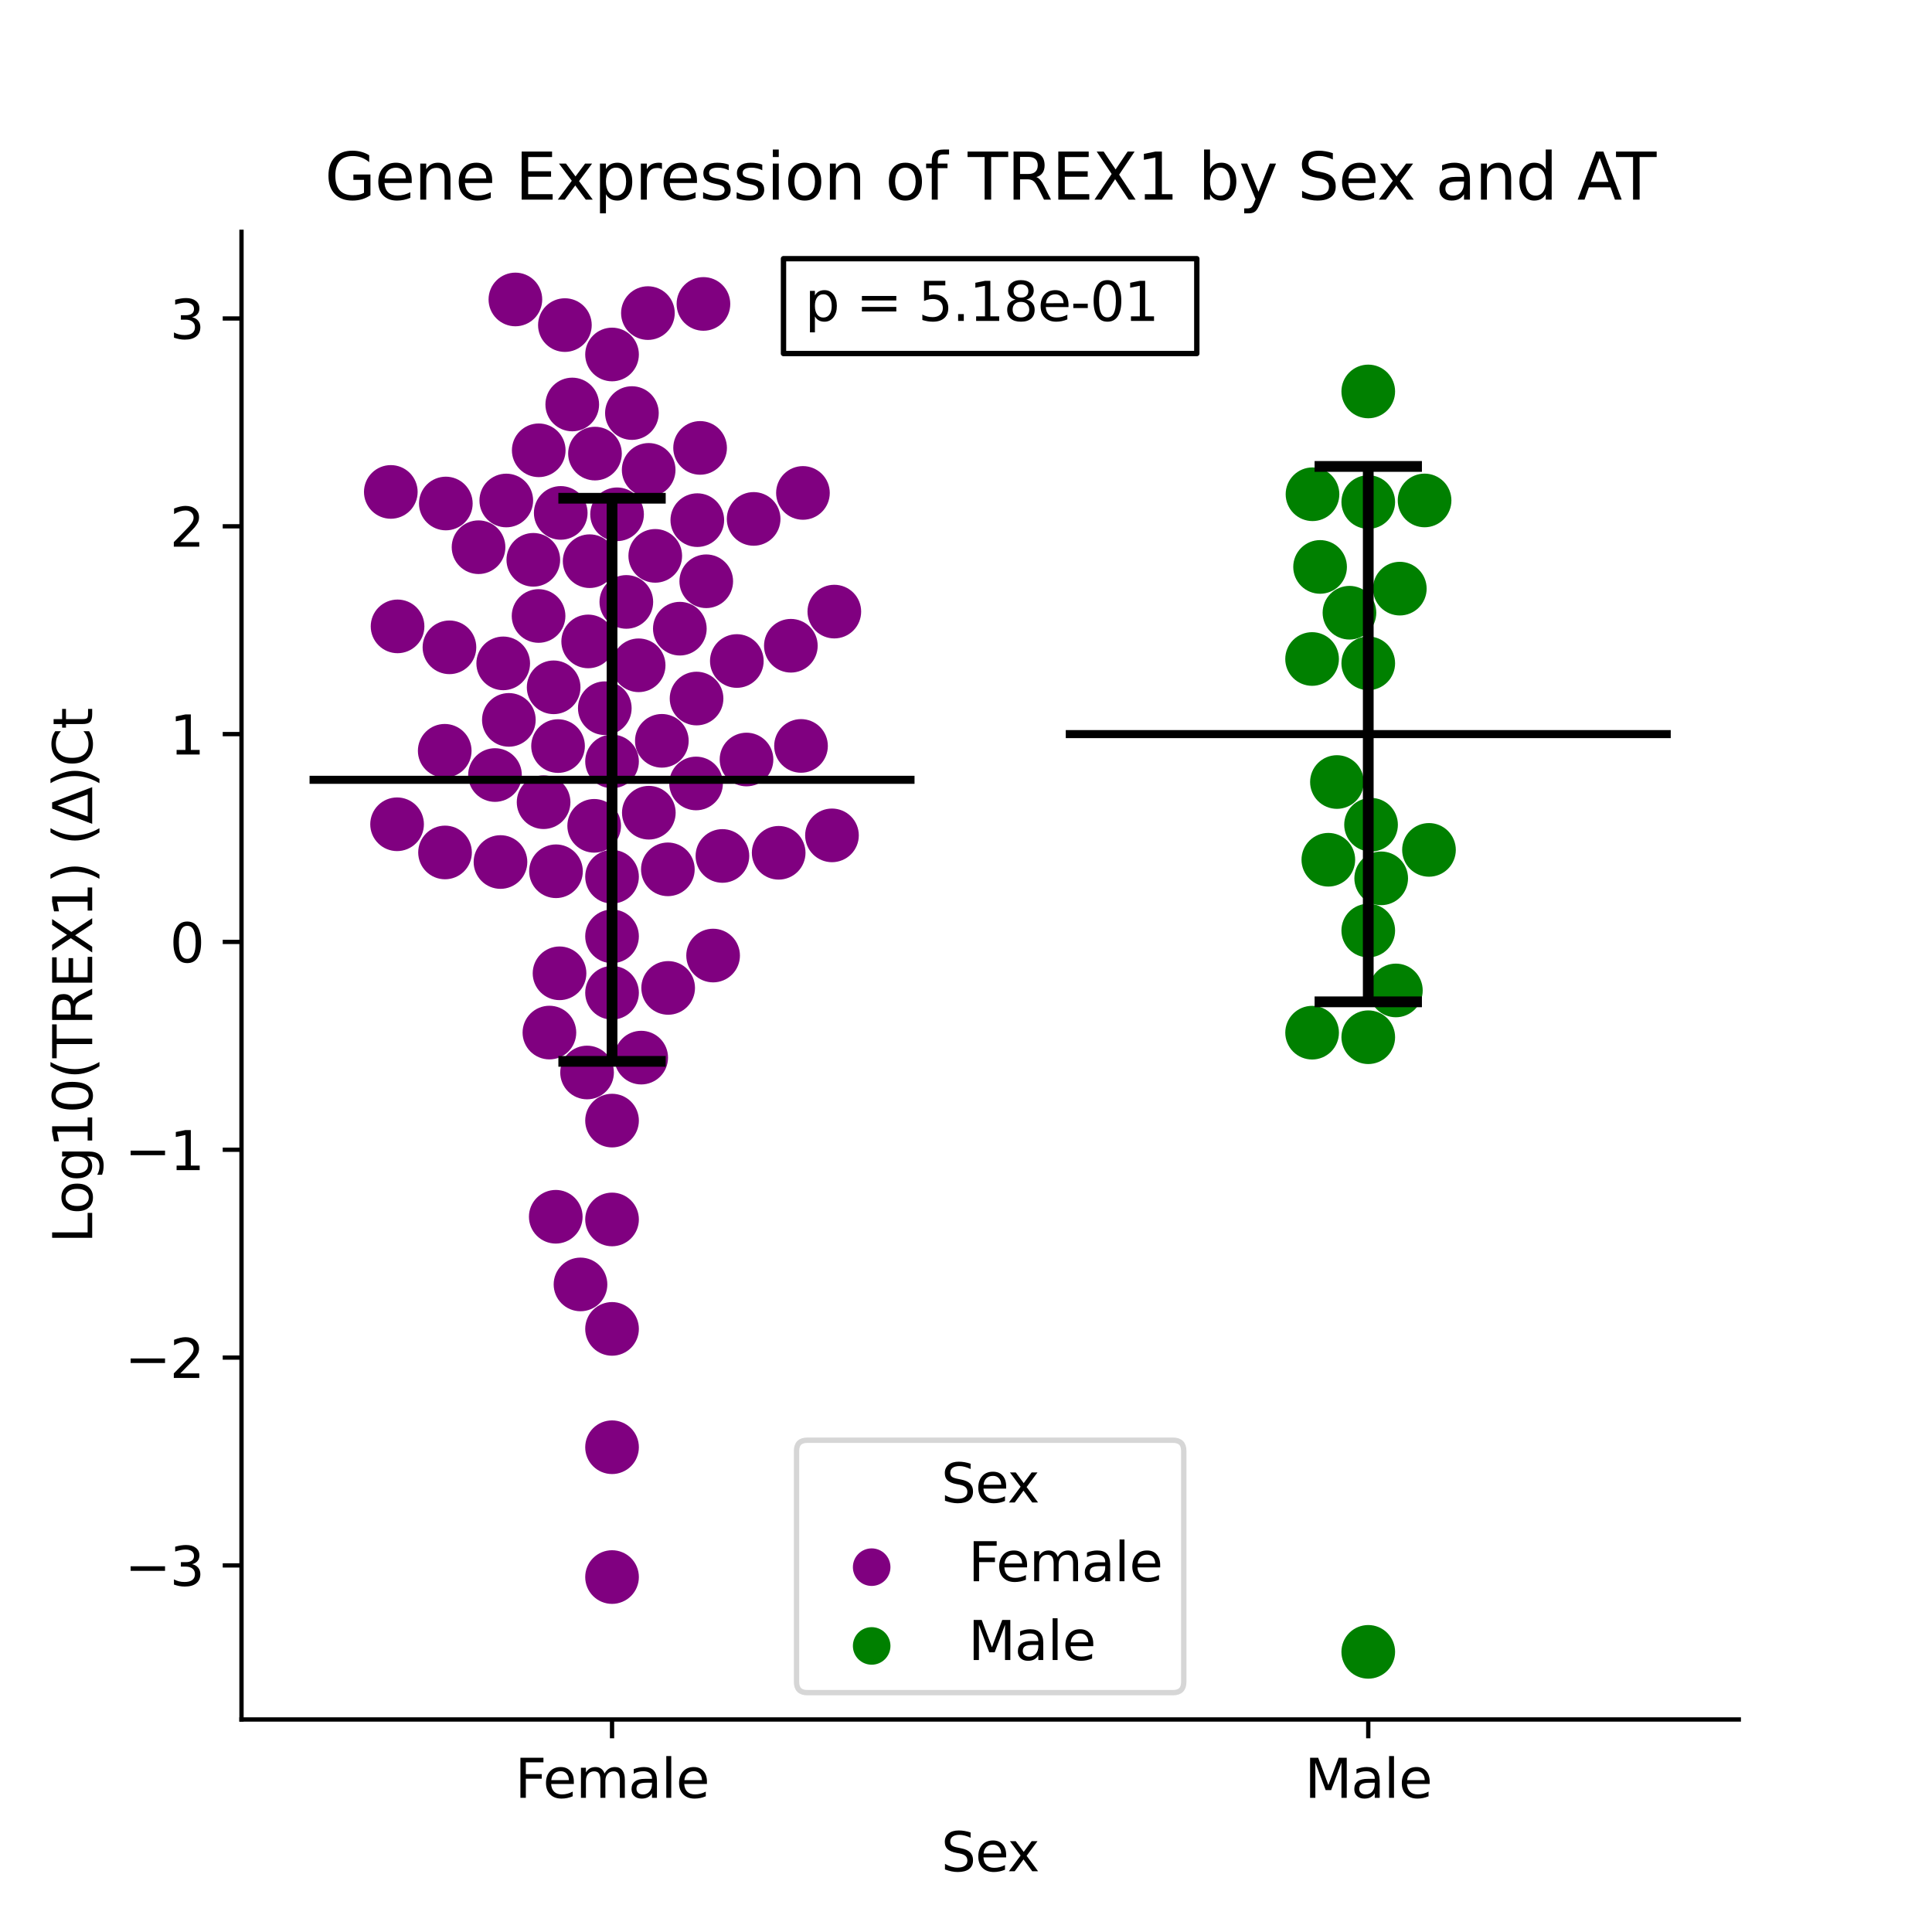 <?xml version="1.0" encoding="utf-8" standalone="no"?>
<!DOCTYPE svg PUBLIC "-//W3C//DTD SVG 1.1//EN"
  "http://www.w3.org/Graphics/SVG/1.1/DTD/svg11.dtd">
<svg xmlns:xlink="http://www.w3.org/1999/xlink" width="360pt" height="360pt" viewBox="0 0 360 360" xmlns="http://www.w3.org/2000/svg" version="1.1">
 <defs>
  <style type="text/css">*{stroke-linejoin: round; stroke-linecap: butt}</style>
 </defs>
 <g id="figure_1">
  <g id="patch_1">
   <path d="M 0 360 
L 360 360 
L 360 0 
L 0 0 
z
" style="fill: #ffffff"/>
  </g>
  <g id="axes_1">
   <g id="patch_2">
    <path d="M 45 320.4 
L 324 320.4 
L 324 43.2 
L 45 43.2 
z
" style="fill: #ffffff"/>
   </g>
   <g id="PathCollection_1">
    <defs>
     <path id="C0_0_1c3f2ae81d" d="M 0 5 
C 1.326 5 2.598 4.473 3.536 3.536 
C 4.473 2.598 5 1.326 5 -0 
C 5 -1.326 4.473 -2.598 3.536 -3.536 
C 2.598 -4.473 1.326 -5 0 -5 
C -1.326 -5 -2.598 -4.473 -3.536 -3.536 
C -4.473 -2.598 -5 -1.326 -5 0 
C -5 1.326 -4.473 2.598 -3.536 3.536 
C -2.598 4.473 -1.326 5 0 5 
z
"/>
    </defs>
    <g clip-path="url(#pfbfd1d7eb3)">
     <use xlink:href="#C0_0_1c3f2ae81d" x="117.748" y="76.969" style="fill: #800080"/>
    </g>
    <g clip-path="url(#pfbfd1d7eb3)">
     <use xlink:href="#C0_0_1c3f2ae81d" x="139.1" y="141.525" style="fill: #800080"/>
    </g>
    <g clip-path="url(#pfbfd1d7eb3)">
     <use xlink:href="#C0_0_1c3f2ae81d" x="130.452" y="83.461" style="fill: #800080"/>
    </g>
    <g clip-path="url(#pfbfd1d7eb3)">
     <use xlink:href="#C0_0_1c3f2ae81d" x="82.868" y="139.898" style="fill: #800080"/>
    </g>
    <g clip-path="url(#pfbfd1d7eb3)">
     <use xlink:href="#C0_0_1c3f2ae81d" x="104.485" y="95.575" style="fill: #800080"/>
    </g>
    <g clip-path="url(#pfbfd1d7eb3)">
     <use xlink:href="#C0_0_1c3f2ae81d" x="72.821" y="91.663" style="fill: #800080"/>
    </g>
    <g clip-path="url(#pfbfd1d7eb3)">
     <use xlink:href="#C0_0_1c3f2ae81d" x="131.599" y="108.311" style="fill: #800080"/>
    </g>
    <g clip-path="url(#pfbfd1d7eb3)">
     <use xlink:href="#C0_0_1c3f2ae81d" x="131.075" y="56.633" style="fill: #800080"/>
    </g>
    <g clip-path="url(#pfbfd1d7eb3)">
     <use xlink:href="#C0_0_1c3f2ae81d" x="120.729" y="58.34" style="fill: #800080"/>
    </g>
    <g clip-path="url(#pfbfd1d7eb3)">
     <use xlink:href="#C0_0_1c3f2ae81d" x="74.08" y="116.717" style="fill: #800080"/>
    </g>
    <g clip-path="url(#pfbfd1d7eb3)">
     <use xlink:href="#C0_0_1c3f2ae81d" x="103.984" y="139.02" style="fill: #800080"/>
    </g>
    <g clip-path="url(#pfbfd1d7eb3)">
     <use xlink:href="#C0_0_1c3f2ae81d" x="89.169" y="101.964" style="fill: #800080"/>
    </g>
    <g clip-path="url(#pfbfd1d7eb3)">
     <use xlink:href="#C0_0_1c3f2ae81d" x="116.707" y="112.159" style="fill: #800080"/>
    </g>
    <g clip-path="url(#pfbfd1d7eb3)">
     <use xlink:href="#C0_0_1c3f2ae81d" x="149.617" y="91.851" style="fill: #800080"/>
    </g>
    <g clip-path="url(#pfbfd1d7eb3)">
     <use xlink:href="#C0_0_1c3f2ae81d" x="119.003" y="123.969" style="fill: #800080"/>
    </g>
    <g clip-path="url(#pfbfd1d7eb3)">
     <use xlink:href="#C0_0_1c3f2ae81d" x="109.6" y="119.52" style="fill: #800080"/>
    </g>
    <g clip-path="url(#pfbfd1d7eb3)">
     <use xlink:href="#C0_0_1c3f2ae81d" x="108.167" y="239.334" style="fill: #800080"/>
    </g>
    <g clip-path="url(#pfbfd1d7eb3)">
     <use xlink:href="#C0_0_1c3f2ae81d" x="114.045" y="293.861" style="fill: #800080"/>
    </g>
    <g clip-path="url(#pfbfd1d7eb3)">
     <use xlink:href="#C0_0_1c3f2ae81d" x="114.045" y="141.881" style="fill: #800080"/>
    </g>
    <g clip-path="url(#pfbfd1d7eb3)">
     <use xlink:href="#C0_0_1c3f2ae81d" x="110.866" y="84.521" style="fill: #800080"/>
    </g>
    <g clip-path="url(#pfbfd1d7eb3)">
     <use xlink:href="#C0_0_1c3f2ae81d" x="140.43" y="96.692" style="fill: #800080"/>
    </g>
    <g clip-path="url(#pfbfd1d7eb3)">
     <use xlink:href="#C0_0_1c3f2ae81d" x="137.297" y="123.17" style="fill: #800080"/>
    </g>
    <g clip-path="url(#pfbfd1d7eb3)">
     <use xlink:href="#C0_0_1c3f2ae81d" x="93.257" y="160.625" style="fill: #800080"/>
    </g>
    <g clip-path="url(#pfbfd1d7eb3)">
     <use xlink:href="#C0_0_1c3f2ae81d" x="94.819" y="134.14" style="fill: #800080"/>
    </g>
    <g clip-path="url(#pfbfd1d7eb3)">
     <use xlink:href="#C0_0_1c3f2ae81d" x="94.338" y="93.26" style="fill: #800080"/>
    </g>
    <g clip-path="url(#pfbfd1d7eb3)">
     <use xlink:href="#C0_0_1c3f2ae81d" x="129.703" y="145.987" style="fill: #800080"/>
    </g>
    <g clip-path="url(#pfbfd1d7eb3)">
     <use xlink:href="#C0_0_1c3f2ae81d" x="110.718" y="153.881" style="fill: #800080"/>
    </g>
    <g clip-path="url(#pfbfd1d7eb3)">
     <use xlink:href="#C0_0_1c3f2ae81d" x="155.464" y="113.963" style="fill: #800080"/>
    </g>
    <g clip-path="url(#pfbfd1d7eb3)">
     <use xlink:href="#C0_0_1c3f2ae81d" x="114.045" y="269.67" style="fill: #800080"/>
    </g>
    <g clip-path="url(#pfbfd1d7eb3)">
     <use xlink:href="#C0_0_1c3f2ae81d" x="83.074" y="93.821" style="fill: #800080"/>
    </g>
    <g clip-path="url(#pfbfd1d7eb3)">
     <use xlink:href="#C0_0_1c3f2ae81d" x="114.045" y="184.989" style="fill: #800080"/>
    </g>
    <g clip-path="url(#pfbfd1d7eb3)">
     <use xlink:href="#C0_0_1c3f2ae81d" x="119.479" y="197.072" style="fill: #800080"/>
    </g>
    <g clip-path="url(#pfbfd1d7eb3)">
     <use xlink:href="#C0_0_1c3f2ae81d" x="114.045" y="247.62" style="fill: #800080"/>
    </g>
    <g clip-path="url(#pfbfd1d7eb3)">
     <use xlink:href="#C0_0_1c3f2ae81d" x="100.386" y="83.907" style="fill: #800080"/>
    </g>
    <g clip-path="url(#pfbfd1d7eb3)">
     <use xlink:href="#C0_0_1c3f2ae81d" x="120.871" y="87.554" style="fill: #800080"/>
    </g>
    <g clip-path="url(#pfbfd1d7eb3)">
     <use xlink:href="#C0_0_1c3f2ae81d" x="114.045" y="227.226" style="fill: #800080"/>
    </g>
    <g clip-path="url(#pfbfd1d7eb3)">
     <use xlink:href="#C0_0_1c3f2ae81d" x="96.035" y="55.8" style="fill: #800080"/>
    </g>
    <g clip-path="url(#pfbfd1d7eb3)">
     <use xlink:href="#C0_0_1c3f2ae81d" x="114.045" y="208.808" style="fill: #800080"/>
    </g>
    <g clip-path="url(#pfbfd1d7eb3)">
     <use xlink:href="#C0_0_1c3f2ae81d" x="83.748" y="120.618" style="fill: #800080"/>
    </g>
    <g clip-path="url(#pfbfd1d7eb3)">
     <use xlink:href="#C0_0_1c3f2ae81d" x="114.981" y="95.832" style="fill: #800080"/>
    </g>
    <g clip-path="url(#pfbfd1d7eb3)">
     <use xlink:href="#C0_0_1c3f2ae81d" x="114.045" y="66.052" style="fill: #800080"/>
    </g>
    <g clip-path="url(#pfbfd1d7eb3)">
     <use xlink:href="#C0_0_1c3f2ae81d" x="100.355" y="114.779" style="fill: #800080"/>
    </g>
    <g clip-path="url(#pfbfd1d7eb3)">
     <use xlink:href="#C0_0_1c3f2ae81d" x="105.26" y="60.576" style="fill: #800080"/>
    </g>
    <g clip-path="url(#pfbfd1d7eb3)">
     <use xlink:href="#C0_0_1c3f2ae81d" x="82.925" y="158.842" style="fill: #800080"/>
    </g>
    <g clip-path="url(#pfbfd1d7eb3)">
     <use xlink:href="#C0_0_1c3f2ae81d" x="123.326" y="138.042" style="fill: #800080"/>
    </g>
    <g clip-path="url(#pfbfd1d7eb3)">
     <use xlink:href="#C0_0_1c3f2ae81d" x="93.767" y="123.61" style="fill: #800080"/>
    </g>
    <g clip-path="url(#pfbfd1d7eb3)">
     <use xlink:href="#C0_0_1c3f2ae81d" x="129.933" y="96.921" style="fill: #800080"/>
    </g>
    <g clip-path="url(#pfbfd1d7eb3)">
     <use xlink:href="#C0_0_1c3f2ae81d" x="99.375" y="104.313" style="fill: #800080"/>
    </g>
    <g clip-path="url(#pfbfd1d7eb3)">
     <use xlink:href="#C0_0_1c3f2ae81d" x="126.678" y="117.145" style="fill: #800080"/>
    </g>
    <g clip-path="url(#pfbfd1d7eb3)">
     <use xlink:href="#C0_0_1c3f2ae81d" x="92.235" y="144.417" style="fill: #800080"/>
    </g>
    <g clip-path="url(#pfbfd1d7eb3)">
     <use xlink:href="#C0_0_1c3f2ae81d" x="124.502" y="184.085" style="fill: #800080"/>
    </g>
    <g clip-path="url(#pfbfd1d7eb3)">
     <use xlink:href="#C0_0_1c3f2ae81d" x="129.793" y="130.164" style="fill: #800080"/>
    </g>
    <g clip-path="url(#pfbfd1d7eb3)">
     <use xlink:href="#C0_0_1c3f2ae81d" x="149.258" y="138.993" style="fill: #800080"/>
    </g>
    <g clip-path="url(#pfbfd1d7eb3)">
     <use xlink:href="#C0_0_1c3f2ae81d" x="106.631" y="75.37" style="fill: #800080"/>
    </g>
    <g clip-path="url(#pfbfd1d7eb3)">
     <use xlink:href="#C0_0_1c3f2ae81d" x="122.097" y="103.578" style="fill: #800080"/>
    </g>
    <g clip-path="url(#pfbfd1d7eb3)">
     <use xlink:href="#C0_0_1c3f2ae81d" x="155.027" y="155.66" style="fill: #800080"/>
    </g>
    <g clip-path="url(#pfbfd1d7eb3)">
     <use xlink:href="#C0_0_1c3f2ae81d" x="109.391" y="199.844" style="fill: #800080"/>
    </g>
    <g clip-path="url(#pfbfd1d7eb3)">
     <use xlink:href="#C0_0_1c3f2ae81d" x="103.164" y="128.071" style="fill: #800080"/>
    </g>
    <g clip-path="url(#pfbfd1d7eb3)">
     <use xlink:href="#C0_0_1c3f2ae81d" x="124.446" y="161.989" style="fill: #800080"/>
    </g>
    <g clip-path="url(#pfbfd1d7eb3)">
     <use xlink:href="#C0_0_1c3f2ae81d" x="103.6" y="162.347" style="fill: #800080"/>
    </g>
    <g clip-path="url(#pfbfd1d7eb3)">
     <use xlink:href="#C0_0_1c3f2ae81d" x="134.613" y="159.494" style="fill: #800080"/>
    </g>
    <g clip-path="url(#pfbfd1d7eb3)">
     <use xlink:href="#C0_0_1c3f2ae81d" x="145.095" y="158.906" style="fill: #800080"/>
    </g>
    <g clip-path="url(#pfbfd1d7eb3)">
     <use xlink:href="#C0_0_1c3f2ae81d" x="114.045" y="174.472" style="fill: #800080"/>
    </g>
    <g clip-path="url(#pfbfd1d7eb3)">
     <use xlink:href="#C0_0_1c3f2ae81d" x="73.99" y="153.59" style="fill: #800080"/>
    </g>
    <g clip-path="url(#pfbfd1d7eb3)">
     <use xlink:href="#C0_0_1c3f2ae81d" x="109.872" y="104.568" style="fill: #800080"/>
    </g>
    <g clip-path="url(#pfbfd1d7eb3)">
     <use xlink:href="#C0_0_1c3f2ae81d" x="103.559" y="226.725" style="fill: #800080"/>
    </g>
    <g clip-path="url(#pfbfd1d7eb3)">
     <use xlink:href="#C0_0_1c3f2ae81d" x="102.374" y="192.405" style="fill: #800080"/>
    </g>
    <g clip-path="url(#pfbfd1d7eb3)">
     <use xlink:href="#C0_0_1c3f2ae81d" x="104.261" y="181.361" style="fill: #800080"/>
    </g>
    <g clip-path="url(#pfbfd1d7eb3)">
     <use xlink:href="#C0_0_1c3f2ae81d" x="132.877" y="178.053" style="fill: #800080"/>
    </g>
    <g clip-path="url(#pfbfd1d7eb3)">
     <use xlink:href="#C0_0_1c3f2ae81d" x="120.9" y="151.438" style="fill: #800080"/>
    </g>
    <g clip-path="url(#pfbfd1d7eb3)">
     <use xlink:href="#C0_0_1c3f2ae81d" x="114.045" y="163.366" style="fill: #800080"/>
    </g>
    <g clip-path="url(#pfbfd1d7eb3)">
     <use xlink:href="#C0_0_1c3f2ae81d" x="112.696" y="131.964" style="fill: #800080"/>
    </g>
    <g clip-path="url(#pfbfd1d7eb3)">
     <use xlink:href="#C0_0_1c3f2ae81d" x="147.364" y="120.326" style="fill: #800080"/>
    </g>
    <g clip-path="url(#pfbfd1d7eb3)">
     <use xlink:href="#C0_0_1c3f2ae81d" x="101.291" y="149.478" style="fill: #800080"/>
    </g>
   </g>
   <g id="PathCollection_2">
    <defs>
     <path id="C1_0_087603b2c0" d="M 0 5 
C 1.326 5 2.598 4.473 3.536 3.536 
C 4.473 2.598 5 1.326 5 -0 
C 5 -1.326 4.473 -2.598 3.536 -3.536 
C 2.598 -4.473 1.326 -5 0 -5 
C -1.326 -5 -2.598 -4.473 -3.536 -3.536 
C -4.473 -2.598 -5 -1.326 -5 0 
C -5 1.326 -4.473 2.598 -3.536 3.536 
C -2.598 4.473 -1.326 5 0 5 
z
"/>
    </defs>
    <g clip-path="url(#pfbfd1d7eb3)">
     <use xlink:href="#C1_0_087603b2c0" x="254.955" y="307.8" style="fill: #008000"/>
    </g>
    <g clip-path="url(#pfbfd1d7eb3)">
     <use xlink:href="#C1_0_087603b2c0" x="265.45" y="93.251" style="fill: #008000"/>
    </g>
    <g clip-path="url(#pfbfd1d7eb3)">
     <use xlink:href="#C1_0_087603b2c0" x="254.955" y="72.941" style="fill: #008000"/>
    </g>
    <g clip-path="url(#pfbfd1d7eb3)">
     <use xlink:href="#C1_0_087603b2c0" x="254.955" y="93.551" style="fill: #008000"/>
    </g>
    <g clip-path="url(#pfbfd1d7eb3)">
     <use xlink:href="#C1_0_087603b2c0" x="244.489" y="122.795" style="fill: #008000"/>
    </g>
    <g clip-path="url(#pfbfd1d7eb3)">
     <use xlink:href="#C1_0_087603b2c0" x="249.118" y="145.719" style="fill: #008000"/>
    </g>
    <g clip-path="url(#pfbfd1d7eb3)">
     <use xlink:href="#C1_0_087603b2c0" x="254.955" y="173.398" style="fill: #008000"/>
    </g>
    <g clip-path="url(#pfbfd1d7eb3)">
     <use xlink:href="#C1_0_087603b2c0" x="251.452" y="114.172" style="fill: #008000"/>
    </g>
    <g clip-path="url(#pfbfd1d7eb3)">
     <use xlink:href="#C1_0_087603b2c0" x="247.516" y="160.201" style="fill: #008000"/>
    </g>
    <g clip-path="url(#pfbfd1d7eb3)">
     <use xlink:href="#C1_0_087603b2c0" x="254.955" y="123.599" style="fill: #008000"/>
    </g>
    <g clip-path="url(#pfbfd1d7eb3)">
     <use xlink:href="#C1_0_087603b2c0" x="260.835" y="109.684" style="fill: #008000"/>
    </g>
    <g clip-path="url(#pfbfd1d7eb3)">
     <use xlink:href="#C1_0_087603b2c0" x="245.978" y="105.638" style="fill: #008000"/>
    </g>
    <g clip-path="url(#pfbfd1d7eb3)">
     <use xlink:href="#C1_0_087603b2c0" x="260.101" y="184.555" style="fill: #008000"/>
    </g>
    <g clip-path="url(#pfbfd1d7eb3)">
     <use xlink:href="#C1_0_087603b2c0" x="244.566" y="92.096" style="fill: #008000"/>
    </g>
    <g clip-path="url(#pfbfd1d7eb3)">
     <use xlink:href="#C1_0_087603b2c0" x="257.366" y="163.665" style="fill: #008000"/>
    </g>
    <g clip-path="url(#pfbfd1d7eb3)">
     <use xlink:href="#C1_0_087603b2c0" x="244.492" y="192.425" style="fill: #008000"/>
    </g>
    <g clip-path="url(#pfbfd1d7eb3)">
     <use xlink:href="#C1_0_087603b2c0" x="254.955" y="193.271" style="fill: #008000"/>
    </g>
    <g clip-path="url(#pfbfd1d7eb3)">
     <use xlink:href="#C1_0_087603b2c0" x="255.475" y="153.678" style="fill: #008000"/>
    </g>
    <g clip-path="url(#pfbfd1d7eb3)">
     <use xlink:href="#C1_0_087603b2c0" x="266.27" y="158.364" style="fill: #008000"/>
    </g>
   </g>
   <g id="PathCollection_3"/>
   <g id="PathCollection_4"/>
   <g id="matplotlib.axis_1">
    <g id="xtick_1">
     <g id="line2d_1">
      <defs>
       <path id="m40d1b17d50" d="M 0 0 
L 0 3.5 
" style="stroke: #000000; stroke-width: 0.8"/>
      </defs>
      <g>
       <use xlink:href="#m40d1b17d50" x="114.045" y="320.4" style="stroke: #000000; stroke-width: 0.8"/>
      </g>
     </g>
     <g id="text_1">
      <!-- Female -->
      <g transform="translate(95.968 334.998) scale(0.1 -0.1)">
       <defs>
        <path id="DejaVuSans-46" d="M 628 4666 
L 3309 4666 
L 3309 4134 
L 1259 4134 
L 1259 2759 
L 3109 2759 
L 3109 2228 
L 1259 2228 
L 1259 0 
L 628 0 
L 628 4666 
z
" transform="scale(0.016)"/>
        <path id="DejaVuSans-65" d="M 3597 1894 
L 3597 1613 
L 953 1613 
Q 991 1019 1311 708 
Q 1631 397 2203 397 
Q 2534 397 2845 478 
Q 3156 559 3463 722 
L 3463 178 
Q 3153 47 2828 -22 
Q 2503 -91 2169 -91 
Q 1331 -91 842 396 
Q 353 884 353 1716 
Q 353 2575 817 3079 
Q 1281 3584 2069 3584 
Q 2775 3584 3186 3129 
Q 3597 2675 3597 1894 
z
M 3022 2063 
Q 3016 2534 2758 2815 
Q 2500 3097 2075 3097 
Q 1594 3097 1305 2825 
Q 1016 2553 972 2059 
L 3022 2063 
z
" transform="scale(0.016)"/>
        <path id="DejaVuSans-6d" d="M 3328 2828 
Q 3544 3216 3844 3400 
Q 4144 3584 4550 3584 
Q 5097 3584 5394 3201 
Q 5691 2819 5691 2113 
L 5691 0 
L 5113 0 
L 5113 2094 
Q 5113 2597 4934 2840 
Q 4756 3084 4391 3084 
Q 3944 3084 3684 2787 
Q 3425 2491 3425 1978 
L 3425 0 
L 2847 0 
L 2847 2094 
Q 2847 2600 2669 2842 
Q 2491 3084 2119 3084 
Q 1678 3084 1418 2786 
Q 1159 2488 1159 1978 
L 1159 0 
L 581 0 
L 581 3500 
L 1159 3500 
L 1159 2956 
Q 1356 3278 1631 3431 
Q 1906 3584 2284 3584 
Q 2666 3584 2933 3390 
Q 3200 3197 3328 2828 
z
" transform="scale(0.016)"/>
        <path id="DejaVuSans-61" d="M 2194 1759 
Q 1497 1759 1228 1600 
Q 959 1441 959 1056 
Q 959 750 1161 570 
Q 1363 391 1709 391 
Q 2188 391 2477 730 
Q 2766 1069 2766 1631 
L 2766 1759 
L 2194 1759 
z
M 3341 1997 
L 3341 0 
L 2766 0 
L 2766 531 
Q 2569 213 2275 61 
Q 1981 -91 1556 -91 
Q 1019 -91 701 211 
Q 384 513 384 1019 
Q 384 1609 779 1909 
Q 1175 2209 1959 2209 
L 2766 2209 
L 2766 2266 
Q 2766 2663 2505 2880 
Q 2244 3097 1772 3097 
Q 1472 3097 1187 3025 
Q 903 2953 641 2809 
L 641 3341 
Q 956 3463 1253 3523 
Q 1550 3584 1831 3584 
Q 2591 3584 2966 3190 
Q 3341 2797 3341 1997 
z
" transform="scale(0.016)"/>
        <path id="DejaVuSans-6c" d="M 603 4863 
L 1178 4863 
L 1178 0 
L 603 0 
L 603 4863 
z
" transform="scale(0.016)"/>
       </defs>
       <use xlink:href="#DejaVuSans-46"/>
       <use xlink:href="#DejaVuSans-65" x="52.02"/>
       <use xlink:href="#DejaVuSans-6d" x="113.543"/>
       <use xlink:href="#DejaVuSans-61" x="210.955"/>
       <use xlink:href="#DejaVuSans-6c" x="272.234"/>
       <use xlink:href="#DejaVuSans-65" x="300.018"/>
      </g>
     </g>
    </g>
    <g id="xtick_2">
     <g id="line2d_2">
      <g>
       <use xlink:href="#m40d1b17d50" x="254.955" y="320.4" style="stroke: #000000; stroke-width: 0.8"/>
      </g>
     </g>
     <g id="text_2">
      <!-- Male -->
      <g transform="translate(243.111 334.998) scale(0.1 -0.1)">
       <defs>
        <path id="DejaVuSans-4d" d="M 628 4666 
L 1569 4666 
L 2759 1491 
L 3956 4666 
L 4897 4666 
L 4897 0 
L 4281 0 
L 4281 4097 
L 3078 897 
L 2444 897 
L 1241 4097 
L 1241 0 
L 628 0 
L 628 4666 
z
" transform="scale(0.016)"/>
       </defs>
       <use xlink:href="#DejaVuSans-4d"/>
       <use xlink:href="#DejaVuSans-61" x="86.279"/>
       <use xlink:href="#DejaVuSans-6c" x="147.559"/>
       <use xlink:href="#DejaVuSans-65" x="175.342"/>
      </g>
     </g>
    </g>
    <g id="text_3">
     <!-- Sex -->
     <g transform="translate(175.377 348.677) scale(0.1 -0.1)">
      <defs>
       <path id="DejaVuSans-53" d="M 3425 4513 
L 3425 3897 
Q 3066 4069 2747 4153 
Q 2428 4238 2131 4238 
Q 1616 4238 1336 4038 
Q 1056 3838 1056 3469 
Q 1056 3159 1242 3001 
Q 1428 2844 1947 2747 
L 2328 2669 
Q 3034 2534 3370 2195 
Q 3706 1856 3706 1288 
Q 3706 609 3251 259 
Q 2797 -91 1919 -91 
Q 1588 -91 1214 -16 
Q 841 59 441 206 
L 441 856 
Q 825 641 1194 531 
Q 1563 422 1919 422 
Q 2459 422 2753 634 
Q 3047 847 3047 1241 
Q 3047 1584 2836 1778 
Q 2625 1972 2144 2069 
L 1759 2144 
Q 1053 2284 737 2584 
Q 422 2884 422 3419 
Q 422 4038 858 4394 
Q 1294 4750 2059 4750 
Q 2388 4750 2728 4690 
Q 3069 4631 3425 4513 
z
" transform="scale(0.016)"/>
       <path id="DejaVuSans-78" d="M 3513 3500 
L 2247 1797 
L 3578 0 
L 2900 0 
L 1881 1375 
L 863 0 
L 184 0 
L 1544 1831 
L 300 3500 
L 978 3500 
L 1906 2253 
L 2834 3500 
L 3513 3500 
z
" transform="scale(0.016)"/>
      </defs>
      <use xlink:href="#DejaVuSans-53"/>
      <use xlink:href="#DejaVuSans-65" x="63.477"/>
      <use xlink:href="#DejaVuSans-78" x="123.25"/>
     </g>
    </g>
   </g>
   <g id="matplotlib.axis_2">
    <g id="ytick_1">
     <g id="line2d_3">
      <defs>
       <path id="m5e68cfb790" d="M 0 0 
L -3.5 0 
" style="stroke: #000000; stroke-width: 0.8"/>
      </defs>
      <g>
       <use xlink:href="#m5e68cfb790" x="45" y="291.689" style="stroke: #000000; stroke-width: 0.8"/>
      </g>
     </g>
     <g id="text_4">
      <!-- −3 -->
      <g transform="translate(23.258 295.488) scale(0.1 -0.1)">
       <defs>
        <path id="DejaVuSans-2212" d="M 678 2272 
L 4684 2272 
L 4684 1741 
L 678 1741 
L 678 2272 
z
" transform="scale(0.016)"/>
        <path id="DejaVuSans-33" d="M 2597 2516 
Q 3050 2419 3304 2112 
Q 3559 1806 3559 1356 
Q 3559 666 3084 287 
Q 2609 -91 1734 -91 
Q 1441 -91 1130 -33 
Q 819 25 488 141 
L 488 750 
Q 750 597 1062 519 
Q 1375 441 1716 441 
Q 2309 441 2620 675 
Q 2931 909 2931 1356 
Q 2931 1769 2642 2001 
Q 2353 2234 1838 2234 
L 1294 2234 
L 1294 2753 
L 1863 2753 
Q 2328 2753 2575 2939 
Q 2822 3125 2822 3475 
Q 2822 3834 2567 4026 
Q 2313 4219 1838 4219 
Q 1578 4219 1281 4162 
Q 984 4106 628 3988 
L 628 4550 
Q 988 4650 1302 4700 
Q 1616 4750 1894 4750 
Q 2613 4750 3031 4423 
Q 3450 4097 3450 3541 
Q 3450 3153 3228 2886 
Q 3006 2619 2597 2516 
z
" transform="scale(0.016)"/>
       </defs>
       <use xlink:href="#DejaVuSans-2212"/>
       <use xlink:href="#DejaVuSans-33" x="83.789"/>
      </g>
     </g>
    </g>
    <g id="ytick_2">
     <g id="line2d_4">
      <g>
       <use xlink:href="#m5e68cfb790" x="45" y="252.964" style="stroke: #000000; stroke-width: 0.8"/>
      </g>
     </g>
     <g id="text_5">
      <!-- −2 -->
      <g transform="translate(23.258 256.763) scale(0.1 -0.1)">
       <defs>
        <path id="DejaVuSans-32" d="M 1228 531 
L 3431 531 
L 3431 0 
L 469 0 
L 469 531 
Q 828 903 1448 1529 
Q 2069 2156 2228 2338 
Q 2531 2678 2651 2914 
Q 2772 3150 2772 3378 
Q 2772 3750 2511 3984 
Q 2250 4219 1831 4219 
Q 1534 4219 1204 4116 
Q 875 4013 500 3803 
L 500 4441 
Q 881 4594 1212 4672 
Q 1544 4750 1819 4750 
Q 2544 4750 2975 4387 
Q 3406 4025 3406 3419 
Q 3406 3131 3298 2873 
Q 3191 2616 2906 2266 
Q 2828 2175 2409 1742 
Q 1991 1309 1228 531 
z
" transform="scale(0.016)"/>
       </defs>
       <use xlink:href="#DejaVuSans-2212"/>
       <use xlink:href="#DejaVuSans-32" x="83.789"/>
      </g>
     </g>
    </g>
    <g id="ytick_3">
     <g id="line2d_5">
      <g>
       <use xlink:href="#m5e68cfb790" x="45" y="214.24" style="stroke: #000000; stroke-width: 0.8"/>
      </g>
     </g>
     <g id="text_6">
      <!-- −1 -->
      <g transform="translate(23.258 218.039) scale(0.1 -0.1)">
       <defs>
        <path id="DejaVuSans-31" d="M 794 531 
L 1825 531 
L 1825 4091 
L 703 3866 
L 703 4441 
L 1819 4666 
L 2450 4666 
L 2450 531 
L 3481 531 
L 3481 0 
L 794 0 
L 794 531 
z
" transform="scale(0.016)"/>
       </defs>
       <use xlink:href="#DejaVuSans-2212"/>
       <use xlink:href="#DejaVuSans-31" x="83.789"/>
      </g>
     </g>
    </g>
    <g id="ytick_4">
     <g id="line2d_6">
      <g>
       <use xlink:href="#m5e68cfb790" x="45" y="175.515" style="stroke: #000000; stroke-width: 0.8"/>
      </g>
     </g>
     <g id="text_7">
      <!-- 0 -->
      <g transform="translate(31.637 179.315) scale(0.1 -0.1)">
       <defs>
        <path id="DejaVuSans-30" d="M 2034 4250 
Q 1547 4250 1301 3770 
Q 1056 3291 1056 2328 
Q 1056 1369 1301 889 
Q 1547 409 2034 409 
Q 2525 409 2770 889 
Q 3016 1369 3016 2328 
Q 3016 3291 2770 3770 
Q 2525 4250 2034 4250 
z
M 2034 4750 
Q 2819 4750 3233 4129 
Q 3647 3509 3647 2328 
Q 3647 1150 3233 529 
Q 2819 -91 2034 -91 
Q 1250 -91 836 529 
Q 422 1150 422 2328 
Q 422 3509 836 4129 
Q 1250 4750 2034 4750 
z
" transform="scale(0.016)"/>
       </defs>
       <use xlink:href="#DejaVuSans-30"/>
      </g>
     </g>
    </g>
    <g id="ytick_5">
     <g id="line2d_7">
      <g>
       <use xlink:href="#m5e68cfb790" x="45" y="136.791" style="stroke: #000000; stroke-width: 0.8"/>
      </g>
     </g>
     <g id="text_8">
      <!-- 1 -->
      <g transform="translate(31.637 140.59) scale(0.1 -0.1)">
       <use xlink:href="#DejaVuSans-31"/>
      </g>
     </g>
    </g>
    <g id="ytick_6">
     <g id="line2d_8">
      <g>
       <use xlink:href="#m5e68cfb790" x="45" y="98.066" style="stroke: #000000; stroke-width: 0.8"/>
      </g>
     </g>
     <g id="text_9">
      <!-- 2 -->
      <g transform="translate(31.637 101.866) scale(0.1 -0.1)">
       <use xlink:href="#DejaVuSans-32"/>
      </g>
     </g>
    </g>
    <g id="ytick_7">
     <g id="line2d_9">
      <g>
       <use xlink:href="#m5e68cfb790" x="45" y="59.342" style="stroke: #000000; stroke-width: 0.8"/>
      </g>
     </g>
     <g id="text_10">
      <!-- 3 -->
      <g transform="translate(31.637 63.141) scale(0.1 -0.1)">
       <use xlink:href="#DejaVuSans-33"/>
      </g>
     </g>
    </g>
    <g id="text_11">
     <!-- Log10(TREX1) (Δ)Ct -->
     <g transform="translate(17.178 231.652) rotate(-90) scale(0.1 -0.1)">
      <defs>
       <path id="DejaVuSans-4c" d="M 628 4666 
L 1259 4666 
L 1259 531 
L 3531 531 
L 3531 0 
L 628 0 
L 628 4666 
z
" transform="scale(0.016)"/>
       <path id="DejaVuSans-6f" d="M 1959 3097 
Q 1497 3097 1228 2736 
Q 959 2375 959 1747 
Q 959 1119 1226 758 
Q 1494 397 1959 397 
Q 2419 397 2687 759 
Q 2956 1122 2956 1747 
Q 2956 2369 2687 2733 
Q 2419 3097 1959 3097 
z
M 1959 3584 
Q 2709 3584 3137 3096 
Q 3566 2609 3566 1747 
Q 3566 888 3137 398 
Q 2709 -91 1959 -91 
Q 1206 -91 779 398 
Q 353 888 353 1747 
Q 353 2609 779 3096 
Q 1206 3584 1959 3584 
z
" transform="scale(0.016)"/>
       <path id="DejaVuSans-67" d="M 2906 1791 
Q 2906 2416 2648 2759 
Q 2391 3103 1925 3103 
Q 1463 3103 1205 2759 
Q 947 2416 947 1791 
Q 947 1169 1205 825 
Q 1463 481 1925 481 
Q 2391 481 2648 825 
Q 2906 1169 2906 1791 
z
M 3481 434 
Q 3481 -459 3084 -895 
Q 2688 -1331 1869 -1331 
Q 1566 -1331 1297 -1286 
Q 1028 -1241 775 -1147 
L 775 -588 
Q 1028 -725 1275 -790 
Q 1522 -856 1778 -856 
Q 2344 -856 2625 -561 
Q 2906 -266 2906 331 
L 2906 616 
Q 2728 306 2450 153 
Q 2172 0 1784 0 
Q 1141 0 747 490 
Q 353 981 353 1791 
Q 353 2603 747 3093 
Q 1141 3584 1784 3584 
Q 2172 3584 2450 3431 
Q 2728 3278 2906 2969 
L 2906 3500 
L 3481 3500 
L 3481 434 
z
" transform="scale(0.016)"/>
       <path id="DejaVuSans-28" d="M 1984 4856 
Q 1566 4138 1362 3434 
Q 1159 2731 1159 2009 
Q 1159 1288 1364 580 
Q 1569 -128 1984 -844 
L 1484 -844 
Q 1016 -109 783 600 
Q 550 1309 550 2009 
Q 550 2706 781 3412 
Q 1013 4119 1484 4856 
L 1984 4856 
z
" transform="scale(0.016)"/>
       <path id="DejaVuSans-54" d="M -19 4666 
L 3928 4666 
L 3928 4134 
L 2272 4134 
L 2272 0 
L 1638 0 
L 1638 4134 
L -19 4134 
L -19 4666 
z
" transform="scale(0.016)"/>
       <path id="DejaVuSans-52" d="M 2841 2188 
Q 3044 2119 3236 1894 
Q 3428 1669 3622 1275 
L 4263 0 
L 3584 0 
L 2988 1197 
Q 2756 1666 2539 1819 
Q 2322 1972 1947 1972 
L 1259 1972 
L 1259 0 
L 628 0 
L 628 4666 
L 2053 4666 
Q 2853 4666 3247 4331 
Q 3641 3997 3641 3322 
Q 3641 2881 3436 2590 
Q 3231 2300 2841 2188 
z
M 1259 4147 
L 1259 2491 
L 2053 2491 
Q 2509 2491 2742 2702 
Q 2975 2913 2975 3322 
Q 2975 3731 2742 3939 
Q 2509 4147 2053 4147 
L 1259 4147 
z
" transform="scale(0.016)"/>
       <path id="DejaVuSans-45" d="M 628 4666 
L 3578 4666 
L 3578 4134 
L 1259 4134 
L 1259 2753 
L 3481 2753 
L 3481 2222 
L 1259 2222 
L 1259 531 
L 3634 531 
L 3634 0 
L 628 0 
L 628 4666 
z
" transform="scale(0.016)"/>
       <path id="DejaVuSans-58" d="M 403 4666 
L 1081 4666 
L 2241 2931 
L 3406 4666 
L 4084 4666 
L 2584 2425 
L 4184 0 
L 3506 0 
L 2194 1984 
L 872 0 
L 191 0 
L 1856 2491 
L 403 4666 
z
" transform="scale(0.016)"/>
       <path id="DejaVuSans-29" d="M 513 4856 
L 1013 4856 
Q 1481 4119 1714 3412 
Q 1947 2706 1947 2009 
Q 1947 1309 1714 600 
Q 1481 -109 1013 -844 
L 513 -844 
Q 928 -128 1133 580 
Q 1338 1288 1338 2009 
Q 1338 2731 1133 3434 
Q 928 4138 513 4856 
z
" transform="scale(0.016)"/>
       <path id="DejaVuSans-20" transform="scale(0.016)"/>
       <path id="DejaVuSans-394" d="M 2188 4044 
L 906 525 
L 3472 525 
L 2188 4044 
z
M 50 0 
L 1831 4666 
L 2547 4666 
L 4325 0 
L 50 0 
z
" transform="scale(0.016)"/>
       <path id="DejaVuSans-43" d="M 4122 4306 
L 4122 3641 
Q 3803 3938 3442 4084 
Q 3081 4231 2675 4231 
Q 1875 4231 1450 3742 
Q 1025 3253 1025 2328 
Q 1025 1406 1450 917 
Q 1875 428 2675 428 
Q 3081 428 3442 575 
Q 3803 722 4122 1019 
L 4122 359 
Q 3791 134 3420 21 
Q 3050 -91 2638 -91 
Q 1578 -91 968 557 
Q 359 1206 359 2328 
Q 359 3453 968 4101 
Q 1578 4750 2638 4750 
Q 3056 4750 3426 4639 
Q 3797 4528 4122 4306 
z
" transform="scale(0.016)"/>
       <path id="DejaVuSans-74" d="M 1172 4494 
L 1172 3500 
L 2356 3500 
L 2356 3053 
L 1172 3053 
L 1172 1153 
Q 1172 725 1289 603 
Q 1406 481 1766 481 
L 2356 481 
L 2356 0 
L 1766 0 
Q 1100 0 847 248 
Q 594 497 594 1153 
L 594 3053 
L 172 3053 
L 172 3500 
L 594 3500 
L 594 4494 
L 1172 4494 
z
" transform="scale(0.016)"/>
      </defs>
      <use xlink:href="#DejaVuSans-4c"/>
      <use xlink:href="#DejaVuSans-6f" x="53.963"/>
      <use xlink:href="#DejaVuSans-67" x="115.145"/>
      <use xlink:href="#DejaVuSans-31" x="178.621"/>
      <use xlink:href="#DejaVuSans-30" x="242.244"/>
      <use xlink:href="#DejaVuSans-28" x="305.867"/>
      <use xlink:href="#DejaVuSans-54" x="344.881"/>
      <use xlink:href="#DejaVuSans-52" x="405.965"/>
      <use xlink:href="#DejaVuSans-45" x="475.447"/>
      <use xlink:href="#DejaVuSans-58" x="538.631"/>
      <use xlink:href="#DejaVuSans-31" x="607.137"/>
      <use xlink:href="#DejaVuSans-29" x="670.76"/>
      <use xlink:href="#DejaVuSans-20" x="709.773"/>
      <use xlink:href="#DejaVuSans-28" x="741.561"/>
      <use xlink:href="#DejaVuSans-394" x="780.574"/>
      <use xlink:href="#DejaVuSans-29" x="848.982"/>
      <use xlink:href="#DejaVuSans-43" x="887.996"/>
      <use xlink:href="#DejaVuSans-74" x="957.82"/>
     </g>
    </g>
   </g>
   <g id="LineCollection_1">
    <path d="M 114.045 197.771 
L 114.045 92.84 
" clip-path="url(#pfbfd1d7eb3)" style="fill: none; stroke: #000000; stroke-width: 2"/>
   </g>
   <g id="line2d_10">
    <defs>
     <path id="mdc1aaccb03" d="M 10 0 
L -10 -0 
" style="stroke: #000000; stroke-width: 2"/>
    </defs>
    <g clip-path="url(#pfbfd1d7eb3)">
     <use xlink:href="#mdc1aaccb03" x="114.045" y="197.771" style="stroke: #000000; stroke-width: 2"/>
    </g>
   </g>
   <g id="line2d_11">
    <g clip-path="url(#pfbfd1d7eb3)">
     <use xlink:href="#mdc1aaccb03" x="114.045" y="92.84" style="stroke: #000000; stroke-width: 2"/>
    </g>
   </g>
   <g id="LineCollection_2">
    <path d="M 254.955 186.675 
L 254.955 86.913 
" clip-path="url(#pfbfd1d7eb3)" style="fill: none; stroke: #000000; stroke-width: 2"/>
   </g>
   <g id="line2d_12">
    <g clip-path="url(#pfbfd1d7eb3)">
     <use xlink:href="#mdc1aaccb03" x="254.955" y="186.675" style="stroke: #000000; stroke-width: 2"/>
    </g>
   </g>
   <g id="line2d_13">
    <g clip-path="url(#pfbfd1d7eb3)">
     <use xlink:href="#mdc1aaccb03" x="254.955" y="86.913" style="stroke: #000000; stroke-width: 2"/>
    </g>
   </g>
   <g id="LineCollection_3">
    <path d="M 57.682 145.305 
L 170.409 145.305 
" clip-path="url(#pfbfd1d7eb3)" style="fill: none; stroke: #000000; stroke-width: 1.5"/>
   </g>
   <g id="LineCollection_4">
    <path d="M 198.591 136.794 
L 311.318 136.794 
" clip-path="url(#pfbfd1d7eb3)" style="fill: none; stroke: #000000; stroke-width: 1.5"/>
   </g>
   <g id="patch_3">
    <path d="M 45 320.4 
L 45 43.2 
" style="fill: none; stroke: #000000; stroke-width: 0.8; stroke-linejoin: miter; stroke-linecap: square"/>
   </g>
   <g id="patch_4">
    <path d="M 45 320.4 
L 324 320.4 
" style="fill: none; stroke: #000000; stroke-width: 0.8; stroke-linejoin: miter; stroke-linecap: square"/>
   </g>
   <g id="text_12">
    <!-- Gene Expression of TREX1 by Sex and AT -->
    <g transform="translate(60.514 37.2) scale(0.12 -0.12)">
     <defs>
      <path id="DejaVuSans-47" d="M 3809 666 
L 3809 1919 
L 2778 1919 
L 2778 2438 
L 4434 2438 
L 4434 434 
Q 4069 175 3628 42 
Q 3188 -91 2688 -91 
Q 1594 -91 976 548 
Q 359 1188 359 2328 
Q 359 3472 976 4111 
Q 1594 4750 2688 4750 
Q 3144 4750 3555 4637 
Q 3966 4525 4313 4306 
L 4313 3634 
Q 3963 3931 3569 4081 
Q 3175 4231 2741 4231 
Q 1884 4231 1454 3753 
Q 1025 3275 1025 2328 
Q 1025 1384 1454 906 
Q 1884 428 2741 428 
Q 3075 428 3337 486 
Q 3600 544 3809 666 
z
" transform="scale(0.016)"/>
      <path id="DejaVuSans-6e" d="M 3513 2113 
L 3513 0 
L 2938 0 
L 2938 2094 
Q 2938 2591 2744 2837 
Q 2550 3084 2163 3084 
Q 1697 3084 1428 2787 
Q 1159 2491 1159 1978 
L 1159 0 
L 581 0 
L 581 3500 
L 1159 3500 
L 1159 2956 
Q 1366 3272 1645 3428 
Q 1925 3584 2291 3584 
Q 2894 3584 3203 3211 
Q 3513 2838 3513 2113 
z
" transform="scale(0.016)"/>
      <path id="DejaVuSans-70" d="M 1159 525 
L 1159 -1331 
L 581 -1331 
L 581 3500 
L 1159 3500 
L 1159 2969 
Q 1341 3281 1617 3432 
Q 1894 3584 2278 3584 
Q 2916 3584 3314 3078 
Q 3713 2572 3713 1747 
Q 3713 922 3314 415 
Q 2916 -91 2278 -91 
Q 1894 -91 1617 61 
Q 1341 213 1159 525 
z
M 3116 1747 
Q 3116 2381 2855 2742 
Q 2594 3103 2138 3103 
Q 1681 3103 1420 2742 
Q 1159 2381 1159 1747 
Q 1159 1113 1420 752 
Q 1681 391 2138 391 
Q 2594 391 2855 752 
Q 3116 1113 3116 1747 
z
" transform="scale(0.016)"/>
      <path id="DejaVuSans-72" d="M 2631 2963 
Q 2534 3019 2420 3045 
Q 2306 3072 2169 3072 
Q 1681 3072 1420 2755 
Q 1159 2438 1159 1844 
L 1159 0 
L 581 0 
L 581 3500 
L 1159 3500 
L 1159 2956 
Q 1341 3275 1631 3429 
Q 1922 3584 2338 3584 
Q 2397 3584 2469 3576 
Q 2541 3569 2628 3553 
L 2631 2963 
z
" transform="scale(0.016)"/>
      <path id="DejaVuSans-73" d="M 2834 3397 
L 2834 2853 
Q 2591 2978 2328 3040 
Q 2066 3103 1784 3103 
Q 1356 3103 1142 2972 
Q 928 2841 928 2578 
Q 928 2378 1081 2264 
Q 1234 2150 1697 2047 
L 1894 2003 
Q 2506 1872 2764 1633 
Q 3022 1394 3022 966 
Q 3022 478 2636 193 
Q 2250 -91 1575 -91 
Q 1294 -91 989 -36 
Q 684 19 347 128 
L 347 722 
Q 666 556 975 473 
Q 1284 391 1588 391 
Q 1994 391 2212 530 
Q 2431 669 2431 922 
Q 2431 1156 2273 1281 
Q 2116 1406 1581 1522 
L 1381 1569 
Q 847 1681 609 1914 
Q 372 2147 372 2553 
Q 372 3047 722 3315 
Q 1072 3584 1716 3584 
Q 2034 3584 2315 3537 
Q 2597 3491 2834 3397 
z
" transform="scale(0.016)"/>
      <path id="DejaVuSans-69" d="M 603 3500 
L 1178 3500 
L 1178 0 
L 603 0 
L 603 3500 
z
M 603 4863 
L 1178 4863 
L 1178 4134 
L 603 4134 
L 603 4863 
z
" transform="scale(0.016)"/>
      <path id="DejaVuSans-66" d="M 2375 4863 
L 2375 4384 
L 1825 4384 
Q 1516 4384 1395 4259 
Q 1275 4134 1275 3809 
L 1275 3500 
L 2222 3500 
L 2222 3053 
L 1275 3053 
L 1275 0 
L 697 0 
L 697 3053 
L 147 3053 
L 147 3500 
L 697 3500 
L 697 3744 
Q 697 4328 969 4595 
Q 1241 4863 1831 4863 
L 2375 4863 
z
" transform="scale(0.016)"/>
      <path id="DejaVuSans-62" d="M 3116 1747 
Q 3116 2381 2855 2742 
Q 2594 3103 2138 3103 
Q 1681 3103 1420 2742 
Q 1159 2381 1159 1747 
Q 1159 1113 1420 752 
Q 1681 391 2138 391 
Q 2594 391 2855 752 
Q 3116 1113 3116 1747 
z
M 1159 2969 
Q 1341 3281 1617 3432 
Q 1894 3584 2278 3584 
Q 2916 3584 3314 3078 
Q 3713 2572 3713 1747 
Q 3713 922 3314 415 
Q 2916 -91 2278 -91 
Q 1894 -91 1617 61 
Q 1341 213 1159 525 
L 1159 0 
L 581 0 
L 581 4863 
L 1159 4863 
L 1159 2969 
z
" transform="scale(0.016)"/>
      <path id="DejaVuSans-79" d="M 2059 -325 
Q 1816 -950 1584 -1140 
Q 1353 -1331 966 -1331 
L 506 -1331 
L 506 -850 
L 844 -850 
Q 1081 -850 1212 -737 
Q 1344 -625 1503 -206 
L 1606 56 
L 191 3500 
L 800 3500 
L 1894 763 
L 2988 3500 
L 3597 3500 
L 2059 -325 
z
" transform="scale(0.016)"/>
      <path id="DejaVuSans-64" d="M 2906 2969 
L 2906 4863 
L 3481 4863 
L 3481 0 
L 2906 0 
L 2906 525 
Q 2725 213 2448 61 
Q 2172 -91 1784 -91 
Q 1150 -91 751 415 
Q 353 922 353 1747 
Q 353 2572 751 3078 
Q 1150 3584 1784 3584 
Q 2172 3584 2448 3432 
Q 2725 3281 2906 2969 
z
M 947 1747 
Q 947 1113 1208 752 
Q 1469 391 1925 391 
Q 2381 391 2643 752 
Q 2906 1113 2906 1747 
Q 2906 2381 2643 2742 
Q 2381 3103 1925 3103 
Q 1469 3103 1208 2742 
Q 947 2381 947 1747 
z
" transform="scale(0.016)"/>
      <path id="DejaVuSans-41" d="M 2188 4044 
L 1331 1722 
L 3047 1722 
L 2188 4044 
z
M 1831 4666 
L 2547 4666 
L 4325 0 
L 3669 0 
L 3244 1197 
L 1141 1197 
L 716 0 
L 50 0 
L 1831 4666 
z
" transform="scale(0.016)"/>
     </defs>
     <use xlink:href="#DejaVuSans-47"/>
     <use xlink:href="#DejaVuSans-65" x="77.49"/>
     <use xlink:href="#DejaVuSans-6e" x="139.014"/>
     <use xlink:href="#DejaVuSans-65" x="202.393"/>
     <use xlink:href="#DejaVuSans-20" x="263.916"/>
     <use xlink:href="#DejaVuSans-45" x="295.703"/>
     <use xlink:href="#DejaVuSans-78" x="358.887"/>
     <use xlink:href="#DejaVuSans-70" x="418.066"/>
     <use xlink:href="#DejaVuSans-72" x="481.543"/>
     <use xlink:href="#DejaVuSans-65" x="520.406"/>
     <use xlink:href="#DejaVuSans-73" x="581.93"/>
     <use xlink:href="#DejaVuSans-73" x="634.029"/>
     <use xlink:href="#DejaVuSans-69" x="686.129"/>
     <use xlink:href="#DejaVuSans-6f" x="713.912"/>
     <use xlink:href="#DejaVuSans-6e" x="775.094"/>
     <use xlink:href="#DejaVuSans-20" x="838.473"/>
     <use xlink:href="#DejaVuSans-6f" x="870.26"/>
     <use xlink:href="#DejaVuSans-66" x="931.441"/>
     <use xlink:href="#DejaVuSans-20" x="966.646"/>
     <use xlink:href="#DejaVuSans-54" x="998.434"/>
     <use xlink:href="#DejaVuSans-52" x="1059.518"/>
     <use xlink:href="#DejaVuSans-45" x="1129"/>
     <use xlink:href="#DejaVuSans-58" x="1192.184"/>
     <use xlink:href="#DejaVuSans-31" x="1260.689"/>
     <use xlink:href="#DejaVuSans-20" x="1324.312"/>
     <use xlink:href="#DejaVuSans-62" x="1356.1"/>
     <use xlink:href="#DejaVuSans-79" x="1419.576"/>
     <use xlink:href="#DejaVuSans-20" x="1478.756"/>
     <use xlink:href="#DejaVuSans-53" x="1510.543"/>
     <use xlink:href="#DejaVuSans-65" x="1574.02"/>
     <use xlink:href="#DejaVuSans-78" x="1633.793"/>
     <use xlink:href="#DejaVuSans-20" x="1692.973"/>
     <use xlink:href="#DejaVuSans-61" x="1724.76"/>
     <use xlink:href="#DejaVuSans-6e" x="1786.039"/>
     <use xlink:href="#DejaVuSans-64" x="1849.418"/>
     <use xlink:href="#DejaVuSans-20" x="1912.895"/>
     <use xlink:href="#DejaVuSans-41" x="1944.682"/>
     <use xlink:href="#DejaVuSans-54" x="2005.34"/>
    </g>
   </g>
   <g id="patch_5">
    <path d="M 145.993 65.878 
L 223.007 65.878 
L 223.007 48.2 
L 145.993 48.2 
z
" style="fill: #ffffff; stroke: #000000; stroke-linejoin: miter"/>
   </g>
   <g id="text_13">
    <!-- p = 5.18e-01  -->
    <g transform="translate(149.993 59.798) scale(0.1 -0.1)">
     <defs>
      <path id="DejaVuSans-3d" d="M 678 2906 
L 4684 2906 
L 4684 2381 
L 678 2381 
L 678 2906 
z
M 678 1631 
L 4684 1631 
L 4684 1100 
L 678 1100 
L 678 1631 
z
" transform="scale(0.016)"/>
      <path id="DejaVuSans-35" d="M 691 4666 
L 3169 4666 
L 3169 4134 
L 1269 4134 
L 1269 2991 
Q 1406 3038 1543 3061 
Q 1681 3084 1819 3084 
Q 2600 3084 3056 2656 
Q 3513 2228 3513 1497 
Q 3513 744 3044 326 
Q 2575 -91 1722 -91 
Q 1428 -91 1123 -41 
Q 819 9 494 109 
L 494 744 
Q 775 591 1075 516 
Q 1375 441 1709 441 
Q 2250 441 2565 725 
Q 2881 1009 2881 1497 
Q 2881 1984 2565 2268 
Q 2250 2553 1709 2553 
Q 1456 2553 1204 2497 
Q 953 2441 691 2322 
L 691 4666 
z
" transform="scale(0.016)"/>
      <path id="DejaVuSans-2e" d="M 684 794 
L 1344 794 
L 1344 0 
L 684 0 
L 684 794 
z
" transform="scale(0.016)"/>
      <path id="DejaVuSans-38" d="M 2034 2216 
Q 1584 2216 1326 1975 
Q 1069 1734 1069 1313 
Q 1069 891 1326 650 
Q 1584 409 2034 409 
Q 2484 409 2743 651 
Q 3003 894 3003 1313 
Q 3003 1734 2745 1975 
Q 2488 2216 2034 2216 
z
M 1403 2484 
Q 997 2584 770 2862 
Q 544 3141 544 3541 
Q 544 4100 942 4425 
Q 1341 4750 2034 4750 
Q 2731 4750 3128 4425 
Q 3525 4100 3525 3541 
Q 3525 3141 3298 2862 
Q 3072 2584 2669 2484 
Q 3125 2378 3379 2068 
Q 3634 1759 3634 1313 
Q 3634 634 3220 271 
Q 2806 -91 2034 -91 
Q 1263 -91 848 271 
Q 434 634 434 1313 
Q 434 1759 690 2068 
Q 947 2378 1403 2484 
z
M 1172 3481 
Q 1172 3119 1398 2916 
Q 1625 2713 2034 2713 
Q 2441 2713 2670 2916 
Q 2900 3119 2900 3481 
Q 2900 3844 2670 4047 
Q 2441 4250 2034 4250 
Q 1625 4250 1398 4047 
Q 1172 3844 1172 3481 
z
" transform="scale(0.016)"/>
      <path id="DejaVuSans-2d" d="M 313 2009 
L 1997 2009 
L 1997 1497 
L 313 1497 
L 313 2009 
z
" transform="scale(0.016)"/>
     </defs>
     <use xlink:href="#DejaVuSans-70"/>
     <use xlink:href="#DejaVuSans-20" x="63.477"/>
     <use xlink:href="#DejaVuSans-3d" x="95.264"/>
     <use xlink:href="#DejaVuSans-20" x="179.053"/>
     <use xlink:href="#DejaVuSans-35" x="210.84"/>
     <use xlink:href="#DejaVuSans-2e" x="274.463"/>
     <use xlink:href="#DejaVuSans-31" x="306.25"/>
     <use xlink:href="#DejaVuSans-38" x="369.873"/>
     <use xlink:href="#DejaVuSans-65" x="433.496"/>
     <use xlink:href="#DejaVuSans-2d" x="495.02"/>
     <use xlink:href="#DejaVuSans-30" x="531.104"/>
     <use xlink:href="#DejaVuSans-31" x="594.727"/>
     <use xlink:href="#DejaVuSans-20" x="658.35"/>
    </g>
   </g>
   <g id="legend_1">
    <g id="patch_6">
     <path d="M 150.423 315.4 
L 218.577 315.4 
Q 220.577 315.4 220.577 313.4 
L 220.577 270.366 
Q 220.577 268.366 218.577 268.366 
L 150.423 268.366 
Q 148.423 268.366 148.423 270.366 
L 148.423 313.4 
Q 148.423 315.4 150.423 315.4 
z
" style="fill: #ffffff; opacity: 0.8; stroke: #cccccc; stroke-linejoin: miter"/>
    </g>
    <g id="text_14">
     <!-- Sex -->
     <g transform="translate(175.377 279.964) scale(0.1 -0.1)">
      <use xlink:href="#DejaVuSans-53"/>
      <use xlink:href="#DejaVuSans-65" x="63.477"/>
      <use xlink:href="#DejaVuSans-78" x="123.25"/>
     </g>
    </g>
    <g id="PathCollection_5">
     <defs>
      <path id="md243b0c964" d="M 0 3 
C 0.796 3 1.559 2.684 2.121 2.121 
C 2.684 1.559 3 0.796 3 0 
C 3 -0.796 2.684 -1.559 2.121 -2.121 
C 1.559 -2.684 0.796 -3 0 -3 
C -0.796 -3 -1.559 -2.684 -2.121 -2.121 
C -2.684 -1.559 -3 -0.796 -3 0 
C -3 0.796 -2.684 1.559 -2.121 2.121 
C -1.559 2.684 -0.796 3 0 3 
z
" style="stroke: #800080"/>
     </defs>
     <g>
      <use xlink:href="#md243b0c964" x="162.423" y="292.017" style="fill: #800080; stroke: #800080"/>
     </g>
    </g>
    <g id="text_15">
     <!-- Female -->
     <g transform="translate(180.423 294.642) scale(0.1 -0.1)">
      <use xlink:href="#DejaVuSans-46"/>
      <use xlink:href="#DejaVuSans-65" x="52.02"/>
      <use xlink:href="#DejaVuSans-6d" x="113.543"/>
      <use xlink:href="#DejaVuSans-61" x="210.955"/>
      <use xlink:href="#DejaVuSans-6c" x="272.234"/>
      <use xlink:href="#DejaVuSans-65" x="300.018"/>
     </g>
    </g>
    <g id="PathCollection_6">
     <defs>
      <path id="m115b10814b" d="M 0 3 
C 0.796 3 1.559 2.684 2.121 2.121 
C 2.684 1.559 3 0.796 3 0 
C 3 -0.796 2.684 -1.559 2.121 -2.121 
C 1.559 -2.684 0.796 -3 0 -3 
C -0.796 -3 -1.559 -2.684 -2.121 -2.121 
C -2.684 -1.559 -3 -0.796 -3 0 
C -3 0.796 -2.684 1.559 -2.121 2.121 
C -1.559 2.684 -0.796 3 0 3 
z
" style="stroke: #008000"/>
     </defs>
     <g>
      <use xlink:href="#m115b10814b" x="162.423" y="306.695" style="fill: #008000; stroke: #008000"/>
     </g>
    </g>
    <g id="text_16">
     <!-- Male -->
     <g transform="translate(180.423 309.32) scale(0.1 -0.1)">
      <use xlink:href="#DejaVuSans-4d"/>
      <use xlink:href="#DejaVuSans-61" x="86.279"/>
      <use xlink:href="#DejaVuSans-6c" x="147.559"/>
      <use xlink:href="#DejaVuSans-65" x="175.342"/>
     </g>
    </g>
   </g>
  </g>
 </g>
 <defs>
  <clipPath id="pfbfd1d7eb3">
   <rect x="45" y="43.2" width="279" height="277.2"/>
  </clipPath>
 </defs>
</svg>
